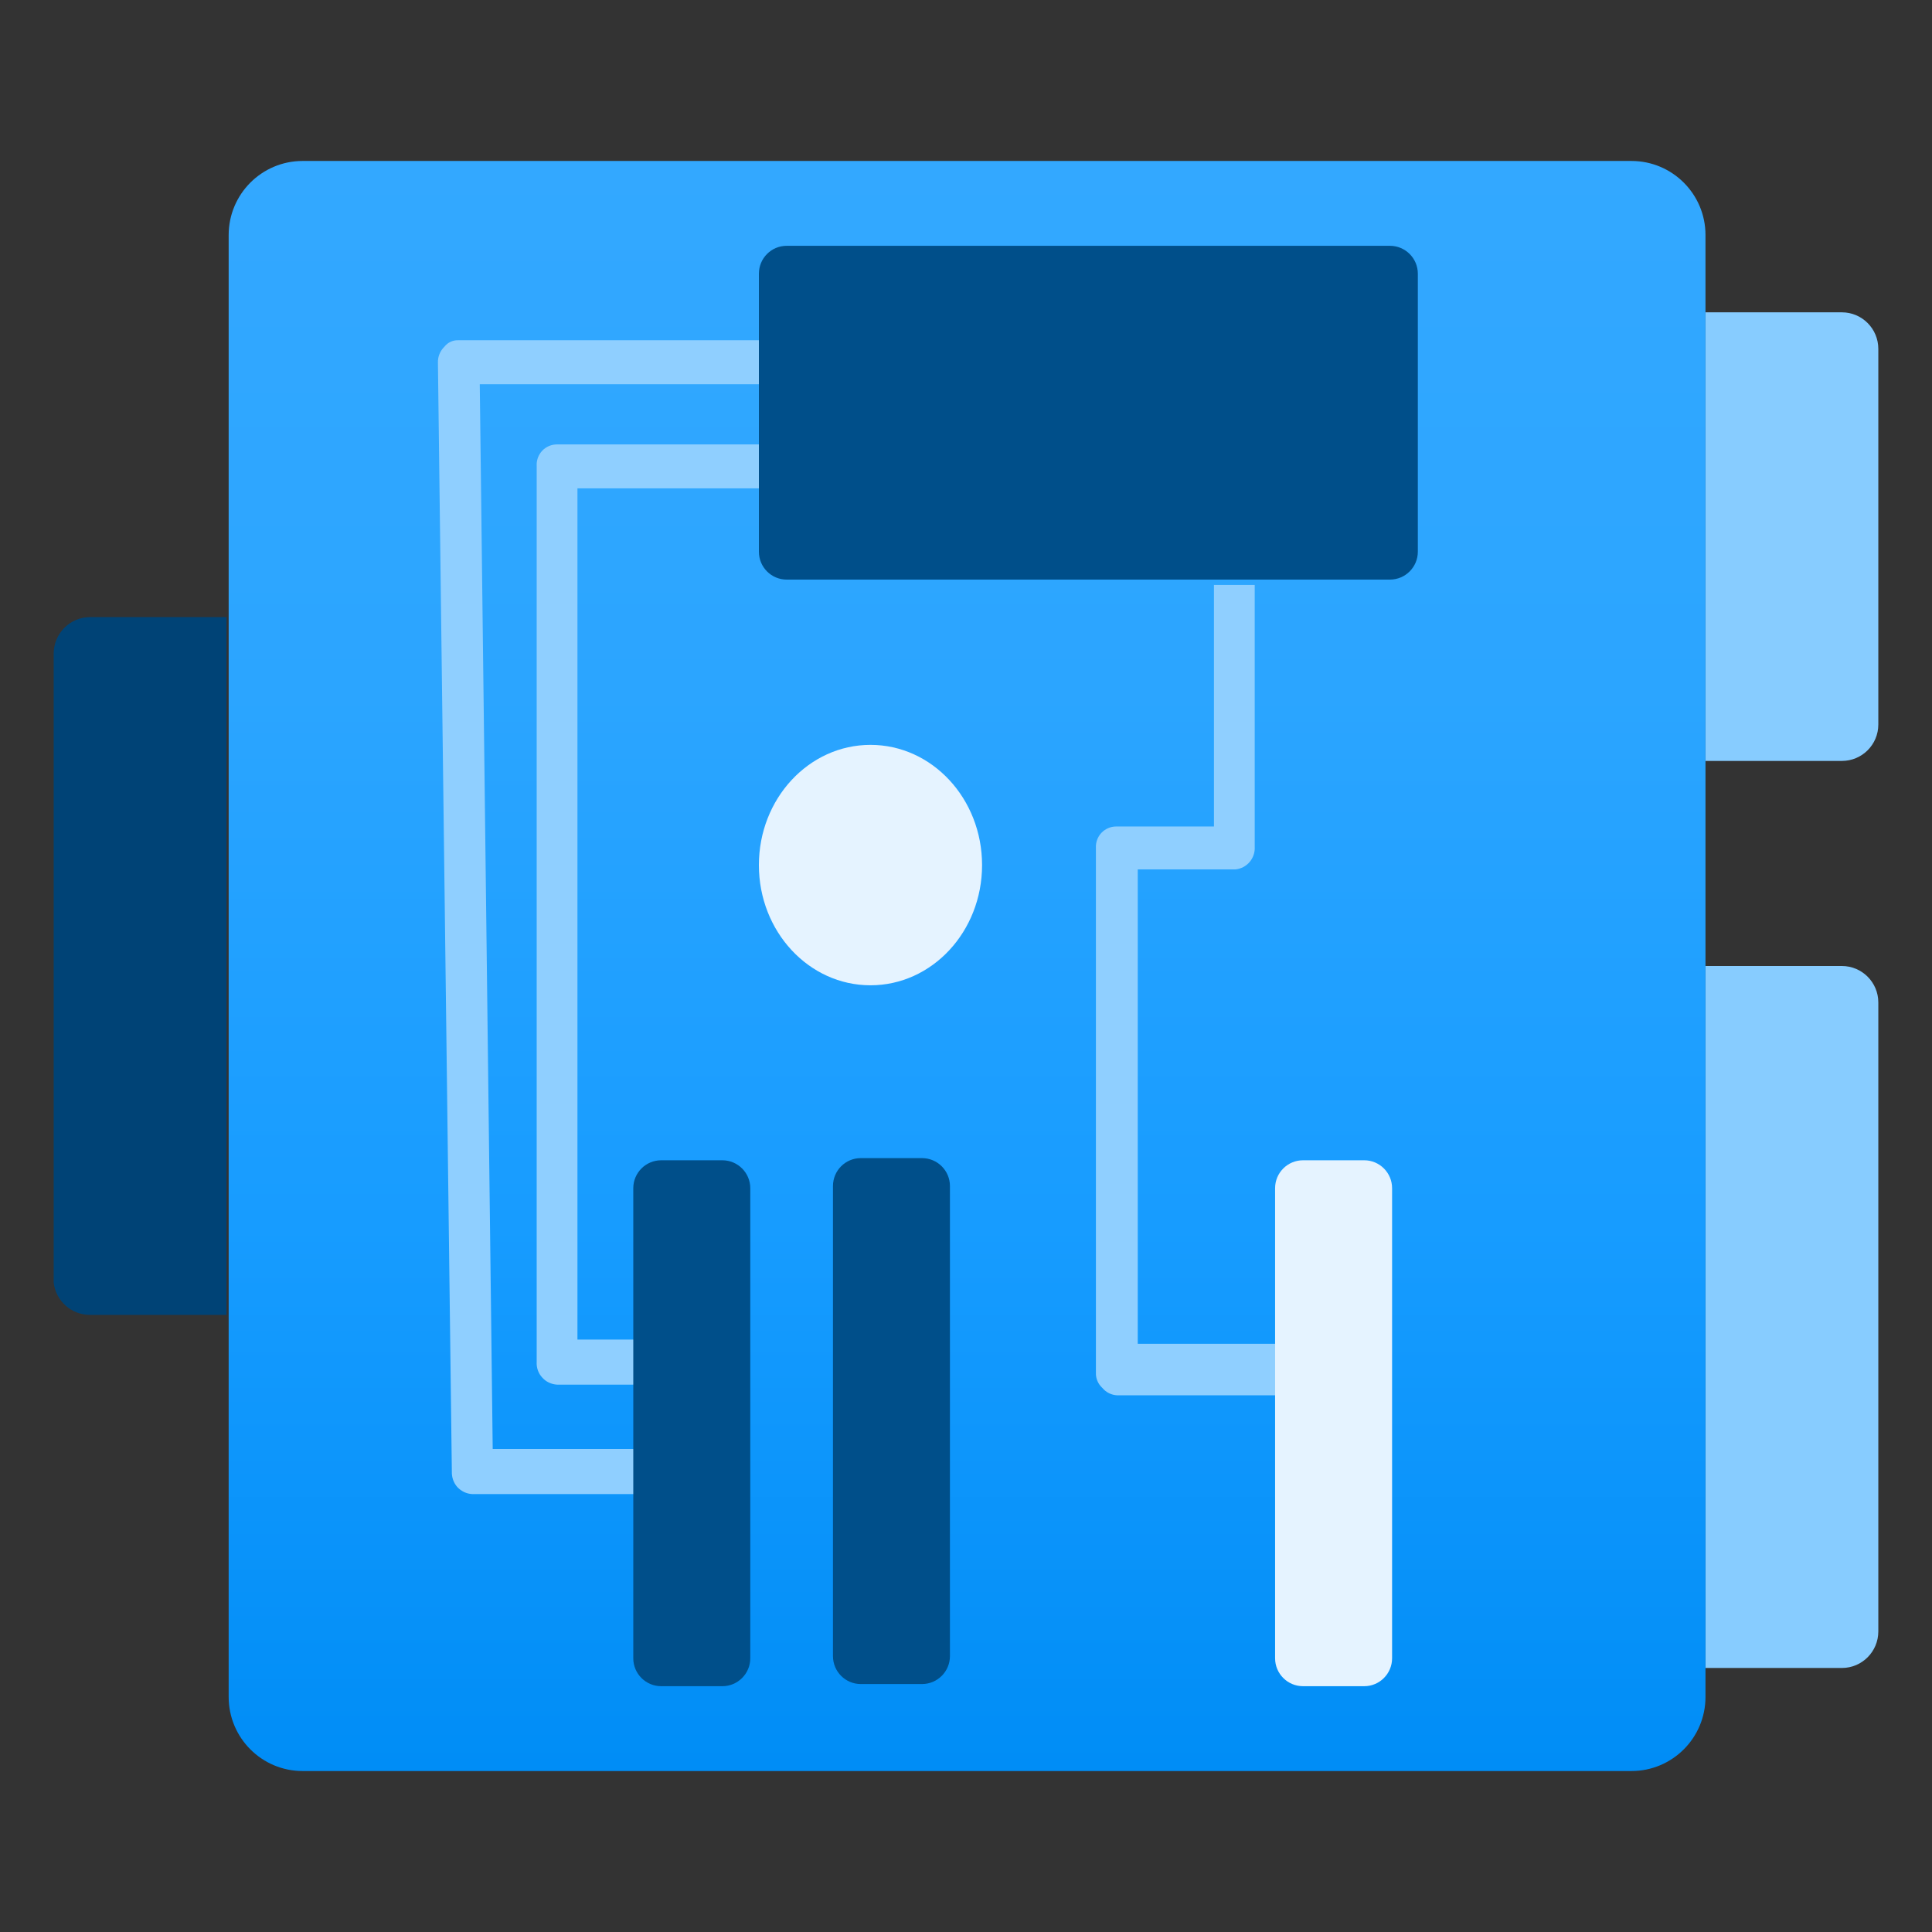 <?xml version="1.0" encoding="UTF-8"?>
<svg xmlns="http://www.w3.org/2000/svg" xmlns:xlink="http://www.w3.org/1999/xlink" width="70pt" height="70pt" viewBox="0 0 70 70" version="1.1">
<rect x="0" y="0" width="70" height="70" fill="#333333" stroke="none"/>
<defs>
<linearGradient id="linear0" gradientUnits="userSpaceOnUse" x1="9.01" y1="16.5" x2="9.01" y2="1.5" gradientTransform="matrix(3.889,0,0,3.889,0,0)">
<stop offset="0" style="stop-color:rgb(0,141,246);stop-opacity:1;"/>
<stop offset="0.34" style="stop-color:rgb(23,156,255);stop-opacity:1;"/>
<stop offset="0.67" style="stop-color:rgb(43,165,255);stop-opacity:1;"/>
<stop offset="1" style="stop-color:rgb(51,168,255);stop-opacity:1;"/>
</linearGradient>
</defs>
<g id="surface1">
<path style=" stroke:none;fill-rule:nonzero;fill:rgb(135,204,255);fill-opacity:1;" d="M 61.793 11.316 L 66.734 11.316 C 67.465 11.316 68.055 11.91 68.055 12.641 L 68.055 26.25 C 68.055 26.98 67.465 27.57 66.734 27.57 L 61.793 27.57 Z M 61.793 11.316 "/>
<path style=" stroke:none;fill-rule:nonzero;fill:rgb(135,204,255);fill-opacity:1;" d="M 61.793 35 L 66.734 35 C 67.465 35 68.055 35.594 68.055 36.32 L 68.055 59.109 C 68.055 59.84 67.465 60.434 66.734 60.434 L 61.793 60.434 Z M 61.793 35 "/>
<path style=" stroke:none;fill-rule:nonzero;fill:url(#linear0);" d="M 10.965 5.832 L 59.109 5.832 C 60.594 5.832 61.793 7.035 61.793 8.516 L 61.793 61.484 C 61.793 62.965 60.594 64.168 59.109 64.168 L 10.965 64.168 C 9.484 64.168 8.285 62.965 8.285 61.484 L 8.285 8.516 C 8.285 7.035 9.484 5.832 10.965 5.832 Z M 10.965 5.832 "/>
<path style=" stroke:none;fill-rule:nonzero;fill:rgb(143,207,255);fill-opacity:1;" d="M 22.945 50.168 L 20.184 50.168 C 19.977 50.156 19.781 50.066 19.645 49.91 C 19.504 49.758 19.434 49.555 19.445 49.352 L 19.445 16.879 C 19.434 16.676 19.508 16.477 19.648 16.328 C 19.785 16.184 19.98 16.102 20.184 16.102 L 27.688 16.102 C 27.891 16.102 28.086 16.184 28.227 16.328 C 28.367 16.477 28.438 16.676 28.43 16.879 C 28.438 17.086 28.367 17.285 28.227 17.438 C 28.09 17.594 27.895 17.684 27.688 17.695 L 20.922 17.695 L 20.922 48.535 L 22.945 48.535 C 23.152 48.543 23.344 48.637 23.484 48.789 C 23.621 48.941 23.695 49.145 23.684 49.352 C 23.684 49.773 23.363 50.125 22.945 50.168 Z M 22.945 50.168 "/>
<path style=" stroke:none;fill-rule:nonzero;fill:rgb(143,207,255);fill-opacity:1;" d="M 23.332 54.133 L 17.109 54.133 C 16.906 54.125 16.711 54.031 16.57 53.879 C 16.434 53.727 16.363 53.523 16.371 53.316 L 15.867 13.145 C 15.859 12.926 15.945 12.715 16.102 12.562 C 16.223 12.406 16.41 12.32 16.605 12.328 L 27.688 12.328 L 27.688 13.922 L 17.383 13.922 L 17.852 52.5 L 23.332 52.5 Z M 23.332 54.133 "/>
<path style=" stroke:none;fill-rule:nonzero;fill:rgb(143,207,255);fill-opacity:1;" d="M 46.668 50.555 L 40.484 50.555 C 40.27 50.547 40.074 50.449 39.938 50.285 C 39.785 50.145 39.699 49.945 39.707 49.738 L 39.707 30.723 C 39.695 30.52 39.77 30.32 39.906 30.176 C 40.047 30.027 40.242 29.945 40.445 29.945 L 43.984 29.945 L 43.984 21.195 L 45.461 21.195 L 45.461 30.684 C 45.484 31.098 45.176 31.461 44.762 31.5 L 41.223 31.5 L 41.223 48.688 L 46.668 48.688 Z M 46.668 50.555 "/>
<path style=" stroke:none;fill-rule:nonzero;fill:rgb(0,79,138);fill-opacity:1;" d="M 28.504 8.906 L 50.359 8.906 C 50.918 8.906 51.371 9.359 51.371 9.918 L 51.371 19.988 C 51.371 20.547 50.918 21 50.359 21 L 28.504 21 C 27.945 21 27.496 20.547 27.496 19.988 L 27.496 9.918 C 27.496 9.359 27.945 8.906 28.504 8.906 Z M 28.504 8.906 "/>
<path style=" stroke:none;fill-rule:nonzero;fill:rgb(0,79,138);fill-opacity:1;" d="M 34.418 42.973 L 34.418 60.004 C 34.418 60.562 33.965 61.016 33.406 61.016 L 31.188 61.016 C 30.629 61.016 30.18 60.562 30.18 60.004 L 30.18 42.973 C 30.18 42.414 30.629 41.961 31.188 41.961 L 33.406 41.961 C 33.965 41.961 34.418 42.414 34.418 42.973 Z M 34.418 42.973 "/>
<path style=" stroke:none;fill-rule:nonzero;fill:rgb(0,79,138);fill-opacity:1;" d="M 27.184 43.051 L 27.184 60.082 C 27.184 60.641 26.73 61.094 26.172 61.094 L 23.957 61.094 C 23.398 61.094 22.945 60.641 22.945 60.082 L 22.945 43.051 C 22.945 42.492 23.398 42.039 23.957 42.039 L 26.172 42.039 C 26.73 42.039 27.184 42.492 27.184 43.051 Z M 27.184 43.051 "/>
<path style=" stroke:none;fill-rule:nonzero;fill:rgb(229,243,255);fill-opacity:1;" d="M 50.438 43.051 L 50.438 60.082 C 50.438 60.641 49.984 61.094 49.43 61.094 L 47.211 61.094 C 46.652 61.094 46.199 60.641 46.199 60.082 L 46.199 43.051 C 46.199 42.492 46.652 42.039 47.211 42.039 L 49.43 42.039 C 49.984 42.039 50.438 42.492 50.438 43.051 Z M 50.438 43.051 "/>
<path style=" stroke:none;fill-rule:nonzero;fill:rgb(229,243,255);fill-opacity:1;" d="M 35.582 31.344 C 35.582 28.938 33.773 26.988 31.539 26.988 C 29.305 26.988 27.496 28.938 27.496 31.344 C 27.496 33.75 29.305 35.699 31.539 35.699 C 33.773 35.699 35.582 33.75 35.582 31.344 Z M 35.582 31.344 "/>
<path style=" stroke:none;fill-rule:nonzero;fill:rgb(0,67,118);fill-opacity:1;" d="M 8.207 47.641 L 3.266 47.641 C 2.594 47.645 2.023 47.141 1.945 46.473 L 1.945 23.684 C 1.945 22.953 2.535 22.359 3.266 22.359 L 8.207 22.359 Z M 8.207 47.641 "/>
</g>
</svg>
